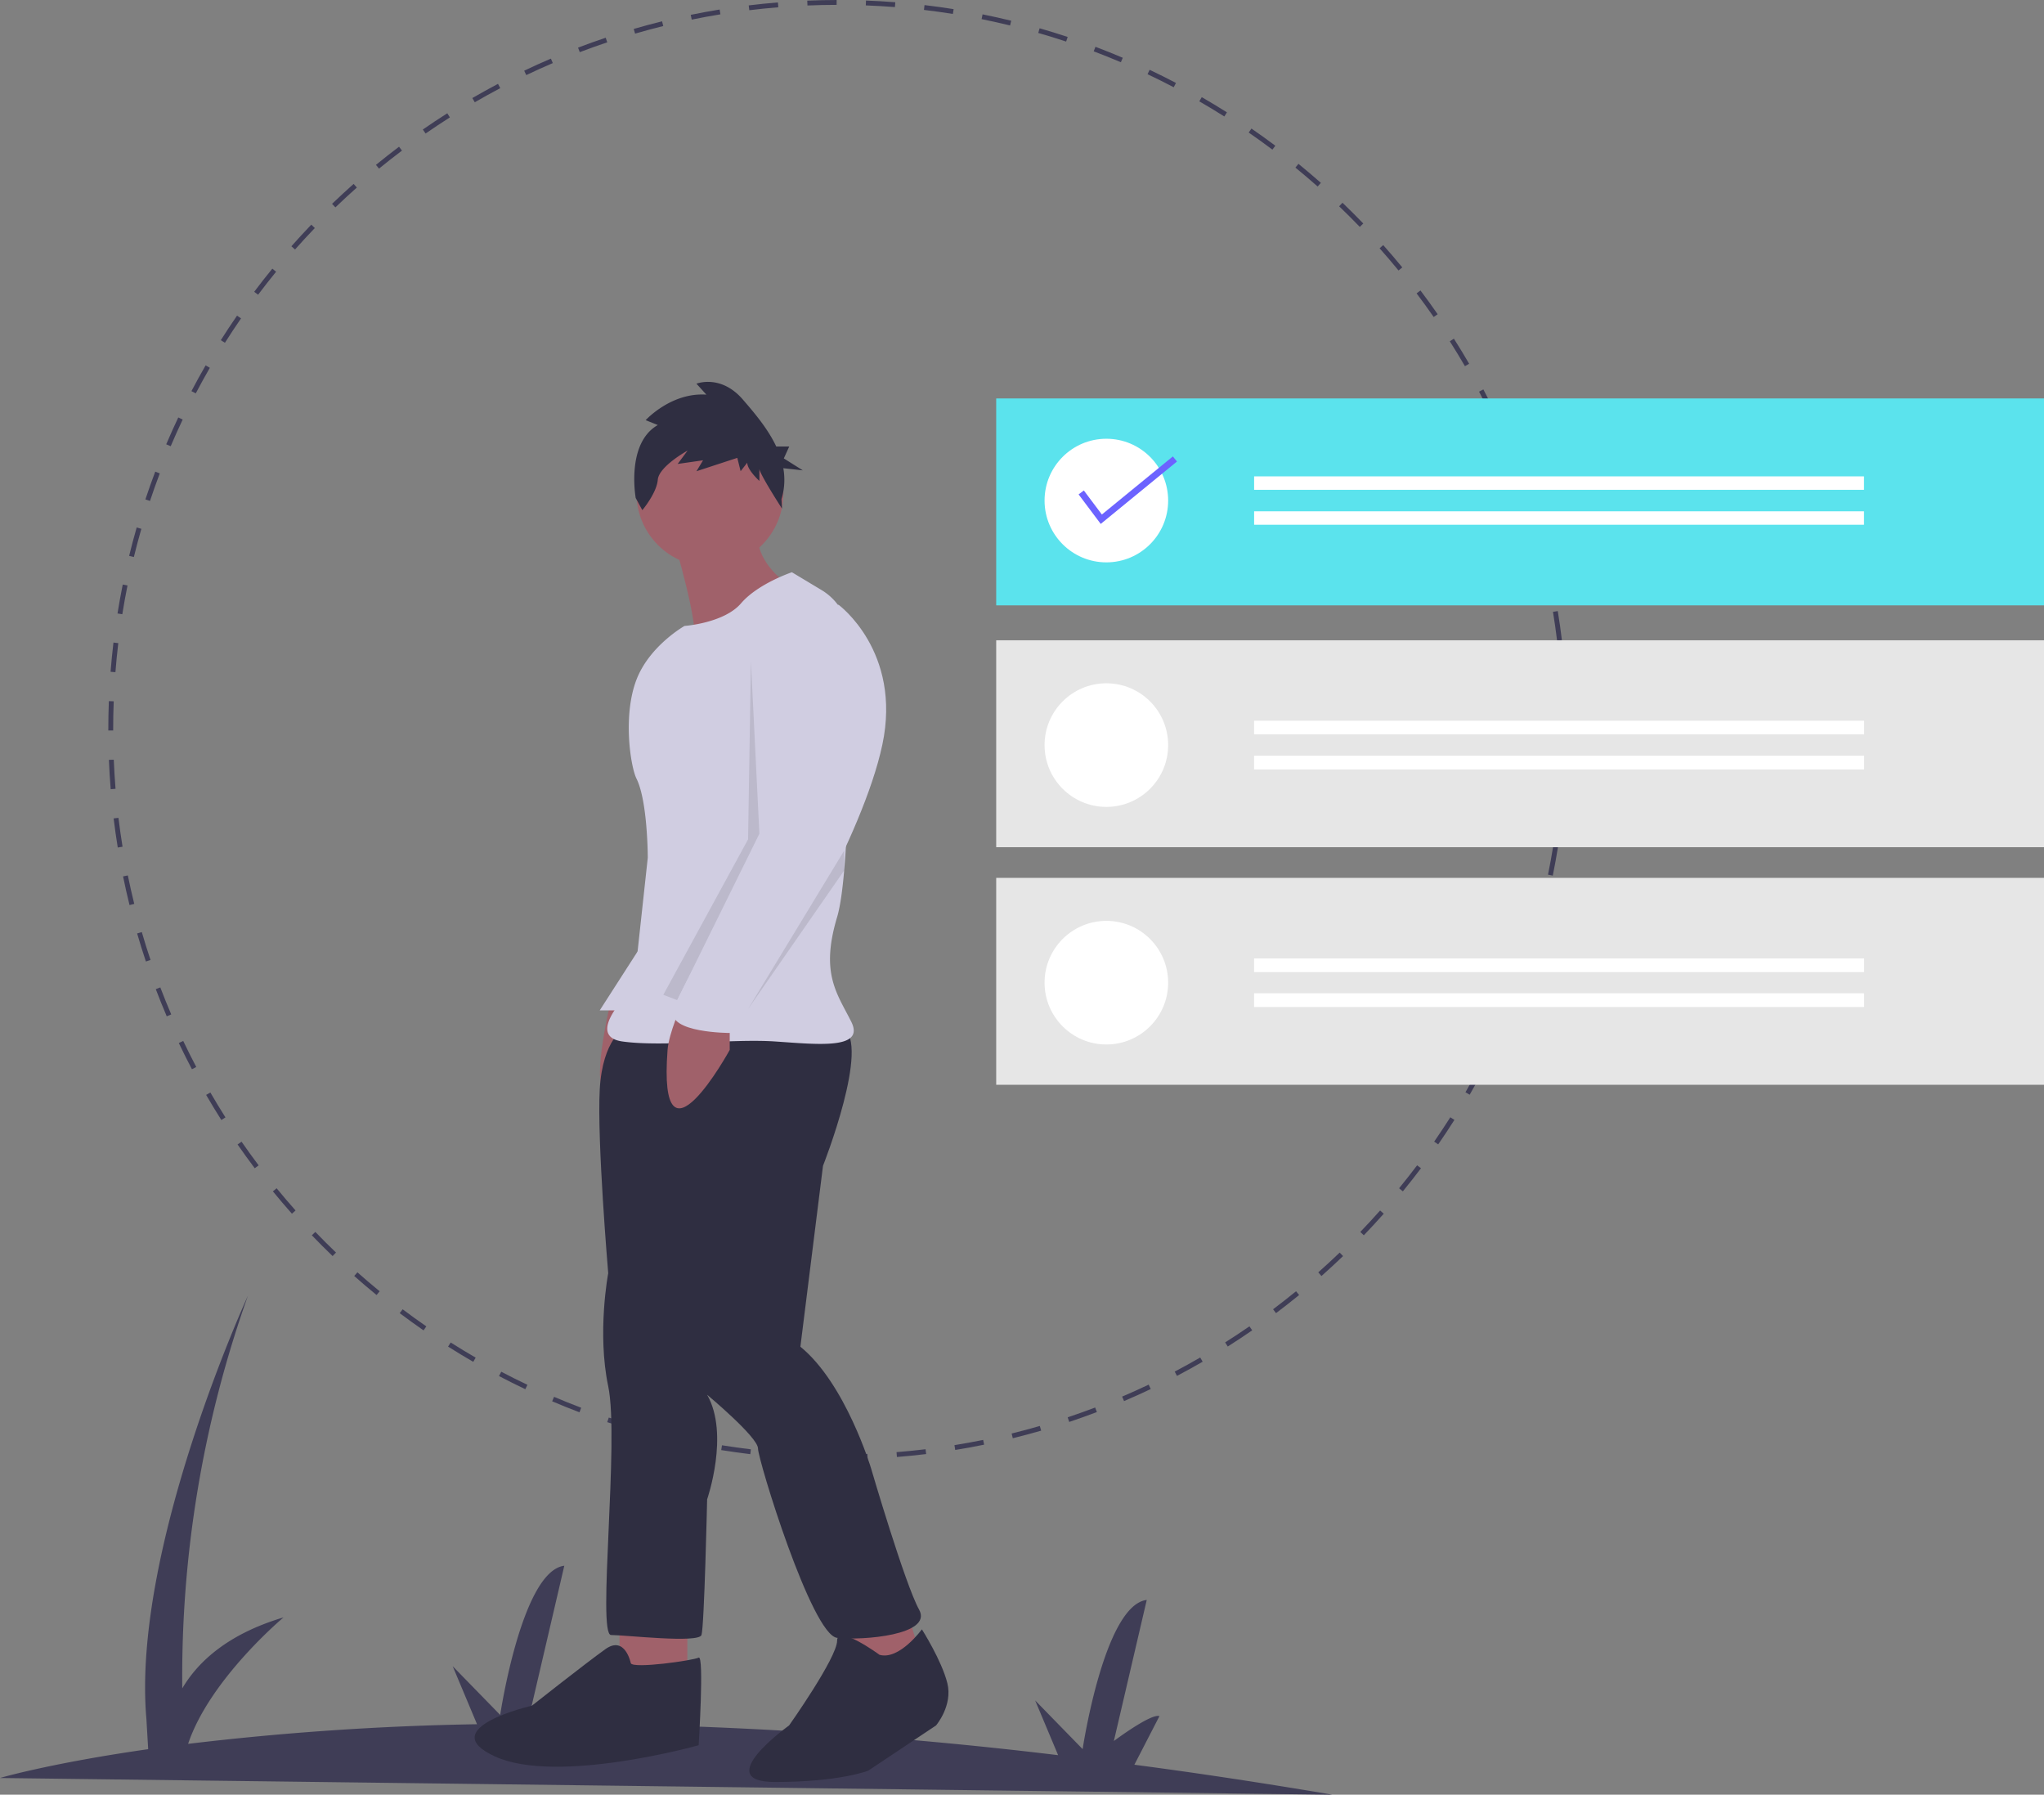 <svg xmlns="http://www.w3.org/2000/svg" width="445.257" height="390.87" viewBox="0 0 445.257 390.87"><rect x="0" y="0" width="445.257" height="390.87" fill="#808080" stroke="none"/><defs><style>.a{fill:#3f3d56;}.b{fill:#a0616a;}.c{fill:#d0cde1;}.d{fill:#2f2e41;}.e{opacity:0.1;}.f{fill:#5be3ed;}.g{fill:#e6e6e6;}.h{fill:#fff;}.i{fill:#6c63ff;}</style></defs><g transform="translate(0)"><path class="a" d="M469.99,722.464q-22.435-3.8-43.152-6.528l5.46-10.586c-1.841-.639-9.93,5.423-9.93,5.423l7.165-30.728c-9.259,1.117-13.967,32.492-13.967,32.492l-10.345-10.608,5.008,11.926a955.186,955.186,0,0,0-109.481-6.89l4.673-9.06c-1.841-.639-9.93,5.423-9.93,5.423l7.165-30.728c-9.259,1.117-13.967,32.492-13.967,32.492l-10.345-10.608,5.3,12.632a614.977,614.977,0,0,0-62.936,4.275c4.727-14.115,20.783-27.539,20.783-27.539-12.262,3.647-18.695,9.758-22.056,15.456a247.487,247.487,0,0,1,14.3-85.51s-25.346,55.155-22.112,92.177l.387,6.574c-21.488,3.077-32.291,6.278-32.291,6.278Z" transform="translate(-179.73 -331.594)"/><path class="a" d="M383.276,398.9v-1.059c2.107,0,4.245-.044,6.356-.128l.042,1.058C387.549,398.858,385.4,398.9,383.276,398.9Zm-6.4-.123c-2.118-.083-4.267-.21-6.387-.377l.083-1.056c2.106.167,4.241.292,6.345.374Zm19.182-.391-.084-1.056c2.1-.168,4.23-.382,6.324-.635l.127,1.052c-2.108.255-4.249.469-6.366.639Zm-31.936-.618c-2.112-.253-4.244-.551-6.337-.887l.168-1.046c2.078.334,4.2.63,6.294.881Zm44.638-.916-.169-1.046c2.078-.336,4.181-.72,6.252-1.141l.211,1.038c-2.085.424-4.2.811-6.294,1.15Zm-57.27-1.114c-2.085-.422-4.186-.892-6.245-1.4l.252-1.029c2.045.5,4.132.968,6.2,1.387ZM421.3,394.3l-.253-1.028c2.051-.5,4.117-1.058,6.14-1.644l.295,1.018c-2.037.59-4.116,1.146-6.181,1.654ZM339.065,392.7c-2.043-.59-4.1-1.228-6.111-1.9l.335-1.006c2,.665,4.041,1.3,6.07,1.885Zm94.525-1.954-.336-1c2-.668,4.014-1.387,5.986-2.136l.377.99c-1.985.755-4.013,1.478-6.027,2.151Zm-106.682-2.094c-1.988-.753-3.99-1.558-5.951-2.394l.415-.975c1.948.83,3.937,1.63,5.911,2.377Zm118.627-2.443-.416-.975c1.937-.827,3.881-1.7,5.779-2.607l.455.957c-1.91.908-3.869,1.792-5.818,2.624ZM315.11,383.623c-1.924-.914-3.854-1.878-5.734-2.866l.493-.937c1.868.981,3.784,1.939,5.7,2.847Zm141.955-2.9-.493-.937c1.866-.982,3.735-2.014,5.555-3.067l.531.917c-1.832,1.06-3.714,2.1-5.592,3.088Zm-153.3-3.061c-1.846-1.067-3.69-2.184-5.481-3.318l.567-.895c1.779,1.127,3.61,2.236,5.444,3.3Zm164.358-3.337-.567-.895c1.776-1.125,3.557-2.3,5.294-3.5l.6.871c-1.748,1.209-3.541,2.4-5.329,3.528Zm-175.18-3.516c-1.752-1.211-3.5-2.471-5.194-3.746l.637-.846c1.684,1.266,3.419,2.518,5.159,3.721Zm185.694-3.753L478,366.21c1.68-1.263,3.362-2.582,5-3.92l.67.82c-1.648,1.346-3.341,2.674-5.032,3.945Zm-195.927-3.944c-1.645-1.344-3.285-2.74-4.875-4.149l.7-.793c1.58,1.4,3.209,2.786,4.843,4.121Zm205.83-4.146-.7-.793c1.578-1.4,3.15-2.849,4.671-4.309l.734.765c-1.53,1.469-3.113,2.929-4.7,4.337ZM273.13,354.624c-1.528-1.468-3.051-2.99-4.525-4.523l.764-.735c1.465,1.523,2.978,3.036,4.5,4.493ZM497.767,350.1,497,349.37c1.46-1.519,2.911-3.09,4.313-4.67l.793.7c-1.411,1.59-2.872,3.172-4.342,4.7Zm-233.5-4.7c-1.413-1.592-2.808-3.231-4.148-4.869l.82-.67c1.331,1.628,2.717,3.255,4.12,4.836Zm242-4.87-.82-.67c1.339-1.637,2.66-3.32,3.927-5l.846.637c-1.276,1.694-2.607,3.388-3.954,5.036ZM256.169,335.5c-1.277-1.7-2.536-3.439-3.743-5.182l.871-.6c1.2,1.732,2.45,3.464,3.718,5.148Zm257.795-5.2-.871-.6c1.2-1.74,2.386-3.525,3.514-5.3l.895.567c-1.136,1.792-2.326,3.588-3.538,5.34Zm-265.07-5.31c-1.135-1.79-2.25-3.628-3.314-5.463L246.5,319c1.056,1.823,2.164,3.649,3.291,5.427Zm271.929-5.509-.917-.531c1.061-1.833,2.1-3.708,3.077-5.573l.937.494C522.933,315.751,521.89,317.639,520.823,319.484ZM242.49,313.937c-.987-1.874-1.95-3.795-2.861-5.709l.957-.455c.906,1.9,1.862,3.809,2.842,5.671Zm284.3-5.8-.957-.455c.907-1.908,1.788-3.861,2.618-5.806l.975.416C528.59,304.254,527.7,306.22,526.79,308.141ZM237,302.412c-.834-1.951-1.638-3.942-2.39-5.917l.99-.377c.746,1.961,1.545,3.939,2.374,5.877Zm294.821-6.067-.991-.376c.751-1.982,1.471-4,2.139-6l1,.335C533.3,292.317,532.579,294.35,531.822,296.345ZM232.457,290.47c-.675-2.014-1.317-4.069-1.908-6.108l1.018-.295c.588,2.025,1.225,4.066,1.9,6.067Zm303.42-6.279-1.018-.294c.585-2.022,1.137-4.087,1.641-6.14l1.028.252c-.508,2.067-1.063,4.147-1.651,6.182Zm-306.986-6.01c-.509-2.063-.982-4.163-1.407-6.242l1.038-.212c.422,2.065.892,4.151,1.4,6.2Zm310.037-6.415-1.039-.211c.419-2.064.8-4.167,1.138-6.253l1.046.169C539.735,267.57,539.35,269.688,538.928,271.766Zm-312.6-6.121c-.34-2.091-.642-4.223-.9-6.335l1.052-.127c.255,2.1.555,4.215.892,6.293Zm314.633-6.512-1.052-.126c.252-2.1.465-4.225.631-6.324l1.056.084C541.431,254.88,541.218,257.022,540.964,259.133Zm-316.173-6.188c-.171-2.116-.3-4.265-.387-6.387l1.058-.043c.086,2.108.215,4.243.385,6.345Zm317.189-6.564-1.058-.042c.083-2.111.125-4.249.125-6.355v-.351h1.059v.349C542.106,242.1,542.064,244.255,541.98,246.381ZM225.329,240.16H224.27v-.178c0-2.067.04-4.16.119-6.218l1.058.041c-.079,2.045-.118,4.124-.118,6.18Zm315.578-6.88c-.087-2.1-.219-4.238-.392-6.344l1.056-.086c.173,2.12.306,4.269.394,6.387Zm-315.088-5.821-1.056-.083c.167-2.121.378-4.264.629-6.368l1.052.125c-.249,2.09-.459,4.218-.624,6.325Zm314.051-6.847c-.256-2.089-.558-4.206-.9-6.292l1.046-.171c.343,2.1.648,4.23.9,6.334Zm-312.55-5.773-1.046-.168c.336-2.1.719-4.216,1.139-6.3l1.038.21c-.417,2.066-.8,4.171-1.131,6.255Zm310.5-6.769c-.425-2.07-.9-4.156-1.4-6.2l1.028-.255c.51,2.057.985,4.157,1.413,6.241Zm-307.984-5.689-1.029-.251c.5-2.062,1.057-4.143,1.645-6.184l1.018.293C230.886,198.267,230.336,200.333,229.835,202.381Zm304.926-6.647c-.59-2.023-1.229-4.064-1.9-6.065l1-.337c.677,2.014,1.321,4.068,1.914,6.106Zm-301.41-5.567-1.005-.334c.67-2.017,1.393-4.052,2.147-6.046l.991.375C234.734,186.143,234.016,188.164,233.351,190.167Zm297.362-6.481c-.753-1.971-1.553-3.947-2.38-5.875l.974-.417c.832,1.94,1.639,3.93,2.4,5.914Zm-292.855-5.438-.975-.415c.833-1.957,1.717-3.925,2.629-5.848l.957.454c-.905,1.911-1.784,3.866-2.611,5.81Zm287.858-6.212c-.907-1.9-1.865-3.806-2.848-5.667l.936-.495c.99,1.874,1.955,3.794,2.867,5.706Zm-282.4-5.294-.938-.492c.988-1.882,2.028-3.771,3.092-5.614l.918.53c-1.056,1.831-2.089,3.707-3.07,5.576Zm276.479-5.923c-1.059-1.824-2.169-3.648-3.3-5.423l.894-.569c1.137,1.787,2.253,3.624,3.32,5.46Zm-270.116-5.1-.9-.566c1.137-1.8,2.325-3.595,3.532-5.344l.872.6c-1.2,1.737-2.378,3.523-3.507,5.309Zm263.305-5.612c-1.2-1.732-2.455-3.463-3.724-5.144l.845-.638c1.278,1.693,2.539,3.435,3.748,5.179ZM256.9,145.25l-.847-.636c1.277-1.7,2.6-3.4,3.948-5.041l.821.67C259.492,141.877,258.172,143.562,256.9,145.25Zm248.426-5.278c-1.336-1.63-2.725-3.256-4.126-4.832l.791-.7c1.411,1.586,2.808,3.223,4.154,4.864ZM264.944,135.4l-.793-.7c1.407-1.589,2.866-3.173,4.337-4.706l.765.734c-1.461,1.523-2.91,3.1-4.308,4.675Zm231.943-4.922c-1.466-1.521-2.98-3.031-4.5-4.488l.733-.765c1.531,1.467,3.055,2.987,4.531,4.518Zm-223.144-4.251-.735-.764c1.529-1.471,3.109-2.932,4.7-4.343l.7.792c-1.577,1.4-3.147,2.853-4.666,4.314Zm213.966-4.543c-1.583-1.4-3.214-2.784-4.847-4.116l.669-.821c1.644,1.34,3.286,2.734,4.879,4.143Zm-204.465-3.894-.671-.819c1.644-1.346,3.335-2.676,5.027-3.951l.638.846C286.556,115.13,284.876,116.45,283.243,117.787Zm194.608-4.141c-1.69-1.268-3.428-2.519-5.163-3.716l.6-.872c1.747,1.205,3.5,2.463,5.2,3.74Zm-184.467-3.506-.6-.871c1.746-1.21,3.538-2.4,5.325-3.534l.568.894c-1.775,1.127-3.555,2.309-5.289,3.51Zm173.994-3.715c-1.786-1.128-3.619-2.235-5.448-3.29l.53-.918c1.841,1.062,3.686,2.176,5.485,3.312ZM304.1,103.337l-.532-.917c1.832-1.062,3.712-2.1,5.589-3.093l.495.937c-1.864.983-3.732,2.017-5.552,3.073Zm152.254-3.269c-1.871-.98-3.788-1.936-5.7-2.841l.453-.958c1.923.91,3.854,1.873,5.737,2.86ZM315.319,97.419l-.456-.957c1.91-.911,3.867-1.8,5.816-2.631l.417.974c-1.936.829-3.88,1.708-5.777,2.613Zm129.524-2.8c-1.947-.827-3.937-1.624-5.914-2.371l.374-.991c1.99.751,3.994,1.555,5.953,2.387ZM326.972,92.428l-.377-.99c1.982-.756,4.009-1.482,6.024-2.157l.337,1c-2,.671-4.014,1.392-5.983,2.143Zm105.949-2.31c-2-.664-4.045-1.3-6.072-1.878l.293-1.018c2.041.586,4.1,1.222,6.113,1.891Zm-93.9-1.733-.3-1.017c2.037-.593,4.116-1.152,6.179-1.662l.255,1.028C343.111,87.242,341.046,87.8,339.022,88.386Zm81.684-1.776c-2.045-.5-4.133-.963-6.2-1.38l.209-1.039c2.085.42,4.187.887,6.246,1.389Zm-69.347-1.275-.213-1.038c2.077-.425,4.194-.814,6.293-1.156l.171,1.045C355.526,84.526,353.422,84.913,351.359,85.335ZM408.247,84.1c-2.083-.332-4.2-.626-6.3-.874l.125-1.052c2.108.25,4.24.546,6.338.88ZM363.9,83.291l-.128-1.052c2.108-.257,4.249-.474,6.366-.646l.086,1.056c-2.1.171-4.23.387-6.323.642Zm31.723-.683c-2.1-.164-4.235-.287-6.345-.367l.04-1.059c2.124.081,4.273.205,6.387.37Zm-19.055-.347-.043-1.058c2.118-.087,4.271-.133,6.4-.137l0,1.059c-2.112,0-4.25.049-6.355.136Z" transform="translate(-200.676 -81.065)"/><path class="b" d="M428.549,494.719s-4.309,18.468-.616,18.468,11.081-8.618,11.081-8.618v-4.925Z" transform="translate(-295.749 -275.595)"/><path class="c" d="M257.707,382.858l-11.08,17.236h8Z" transform="translate(-115.982 -180.048)"/><rect class="b" width="14.774" height="12.312" transform="translate(134.954 353.013)"/><path class="b" d="M344.242,661.281l3.078,14.159,15.39-3.694-3.693-12.311Z" transform="translate(-161.888 -310.114)"/><path class="d" d="M431.809,501.977s-4.925,2.462-5.54,13.543,1.847,40.013,1.847,40.013-2.462,12.927,0,24.623-2.462,54.171.616,54.171,19.083,1.847,19.7,0,1.231-29.548,1.231-29.548,4.925-14.158,0-22.777c0,0,11.081,9.234,11.081,11.7s11.7,40.629,17.236,41.244,20.93-.616,17.852-6.156-10.465-30.779-10.465-30.779-5.54-18.468-15.39-26.47l4.925-39.4s10.465-26.47,4.309-30.164S431.809,501.977,431.809,501.977Z" transform="translate(-295.624 -278.237)"/><circle class="b" cx="16.005" cy="16.005" r="16.005" transform="translate(138.647 91.389)"/><path class="b" d="M456.57,298.568s6.156,20.314,4.309,22.777,19.7-13.543,19.7-13.543-8-5.54-4.925-13.543Z" transform="translate(-309.92 -181.325)"/><path class="c" d="M469.675,316.339s-7.387,2.462-11.081,6.771-12.312,4.925-12.312,4.925-7.619,4.291-10.465,11.7c-3.034,7.893-1.27,19,0,21.546,2.462,4.925,2.462,17.236,2.462,17.236L435.2,406.83s-11.081,10.465-2.462,11.7,24.008-.616,33.242,0,19.7,1.847,16.621-4.309-6.771-10.465-3.078-22.777c2.89-9.634,2.765-45.656,2.574-60.867a12.246,12.246,0,0,0-5.947-10.349Z" transform="translate(-297.17 -191.708)"/><path class="b" d="M457.144,494.137s-2.8,6.166-3.078,9.849c-2.155,28.625,13.543,0,13.543,0v-4.925Z" transform="translate(-308.647 -275.322)"/><path class="d" d="M516.225,756.5s-9.234-6.771-9.234-3.078-10.465,18.468-10.465,18.468S479.29,784.2,493.448,784.2s20.314-2.462,20.314-2.462l14.774-9.849s3.693-4.309,2.462-9.234-5.54-11.7-5.54-11.7S520.535,757.73,516.225,756.5Z" transform="translate(-324.638 -396.098)"/><path class="d" d="M408.938,761.405s-1.231-6.156-5.54-3.078-16.005,12.312-16.005,12.312-21.546,4.925-8,11.081,44.322-2.462,44.322-2.462,1.231-19.7,0-19.083S409.554,762.637,408.938,761.405Z" transform="translate(-271.522 -399.158)"/><path class="e" d="M291.856,271.879,293.7,309.43l-17.895,36.243-3.035-1.155,18.468-33.858Z" transform="translate(-128.278 -127.857)"/><path class="c" d="M487.9,330.626l4.617-.923s13.851,10.157,9.542,30.472-23.392,51.094-23.392,51.094-4.309,5.54-5.54,6.771-3.694,0-2.462,1.847-1.847,3.078-1.847,3.078-13.543,0-12.312-4.925,22.161-40.013,22.161-40.013L475.584,345.4S473.121,329.4,487.9,330.626Z" transform="translate(-309.85 -197.993)"/><path class="e" d="M328.566,354.047v-4.309l-20.93,34.473Z" transform="translate(-144.673 -164.472)"/><path class="d" d="M445.685,247.466l-2.646-1.059s5.532-6.091,13.23-5.561l-2.165-2.383s5.292-2.119,10.1,3.443c2.529,2.923,5.455,6.36,7.279,10.231h2.834l-1.183,2.6,4.139,2.6-4.249-.468a14.41,14.41,0,0,1-.4,6.744l.114,2.058s-4.925-7.62-4.925-8.679v2.648s-2.646-2.383-2.646-3.972l-1.443,1.854L463,254.616l-8.9,2.913,1.443-2.383-5.532.794,2.165-2.913s-6.254,3.443-6.495,6.356-3.367,6.62-3.367,6.62l-1.443-2.648S438.71,251.438,445.685,247.466Z" transform="translate(-302.39 -154.898)"/><rect class="f" width="228.247" height="45.064" transform="translate(217.01 86.778)"/><rect class="g" width="228.247" height="45.064" transform="translate(217.01 139.45)"/><circle class="h" cx="13.461" cy="13.461" r="13.461" transform="translate(227.544 95.556)"/><rect class="h" width="132.851" height="2.926" transform="translate(273.194 103.75)"/><rect class="h" width="132.851" height="2.926" transform="translate(273.194 111.358)"/><circle class="h" cx="13.461" cy="13.461" r="13.461" transform="translate(227.544 148.814)"/><rect class="h" width="132.851" height="2.926" transform="translate(273.194 157.007)"/><rect class="h" width="132.851" height="2.926" transform="translate(273.194 164.615)"/><rect class="h" width="132.851" height="2.926" transform="translate(273.194 157.007)"/><rect class="h" width="132.851" height="2.926" transform="translate(273.194 164.615)"/><rect class="g" width="228.247" height="45.064" transform="translate(217.01 191.193)"/><circle class="h" cx="13.461" cy="13.461" r="13.461" transform="translate(227.544 200.557)"/><rect class="h" width="132.851" height="2.926" transform="translate(273.194 208.75)"/><rect class="h" width="132.851" height="2.926" transform="translate(273.194 216.359)"/><rect class="h" width="132.851" height="2.926" transform="translate(273.194 208.75)"/><rect class="h" width="132.851" height="2.926" transform="translate(273.194 216.359)"/><path class="i" d="M448.366,202.356l-4.821-6.428,1.142-.857,3.927,5.236,15.463-12.651.9,1.105Z" transform="translate(-208.587 -88.25)"/></g></svg>